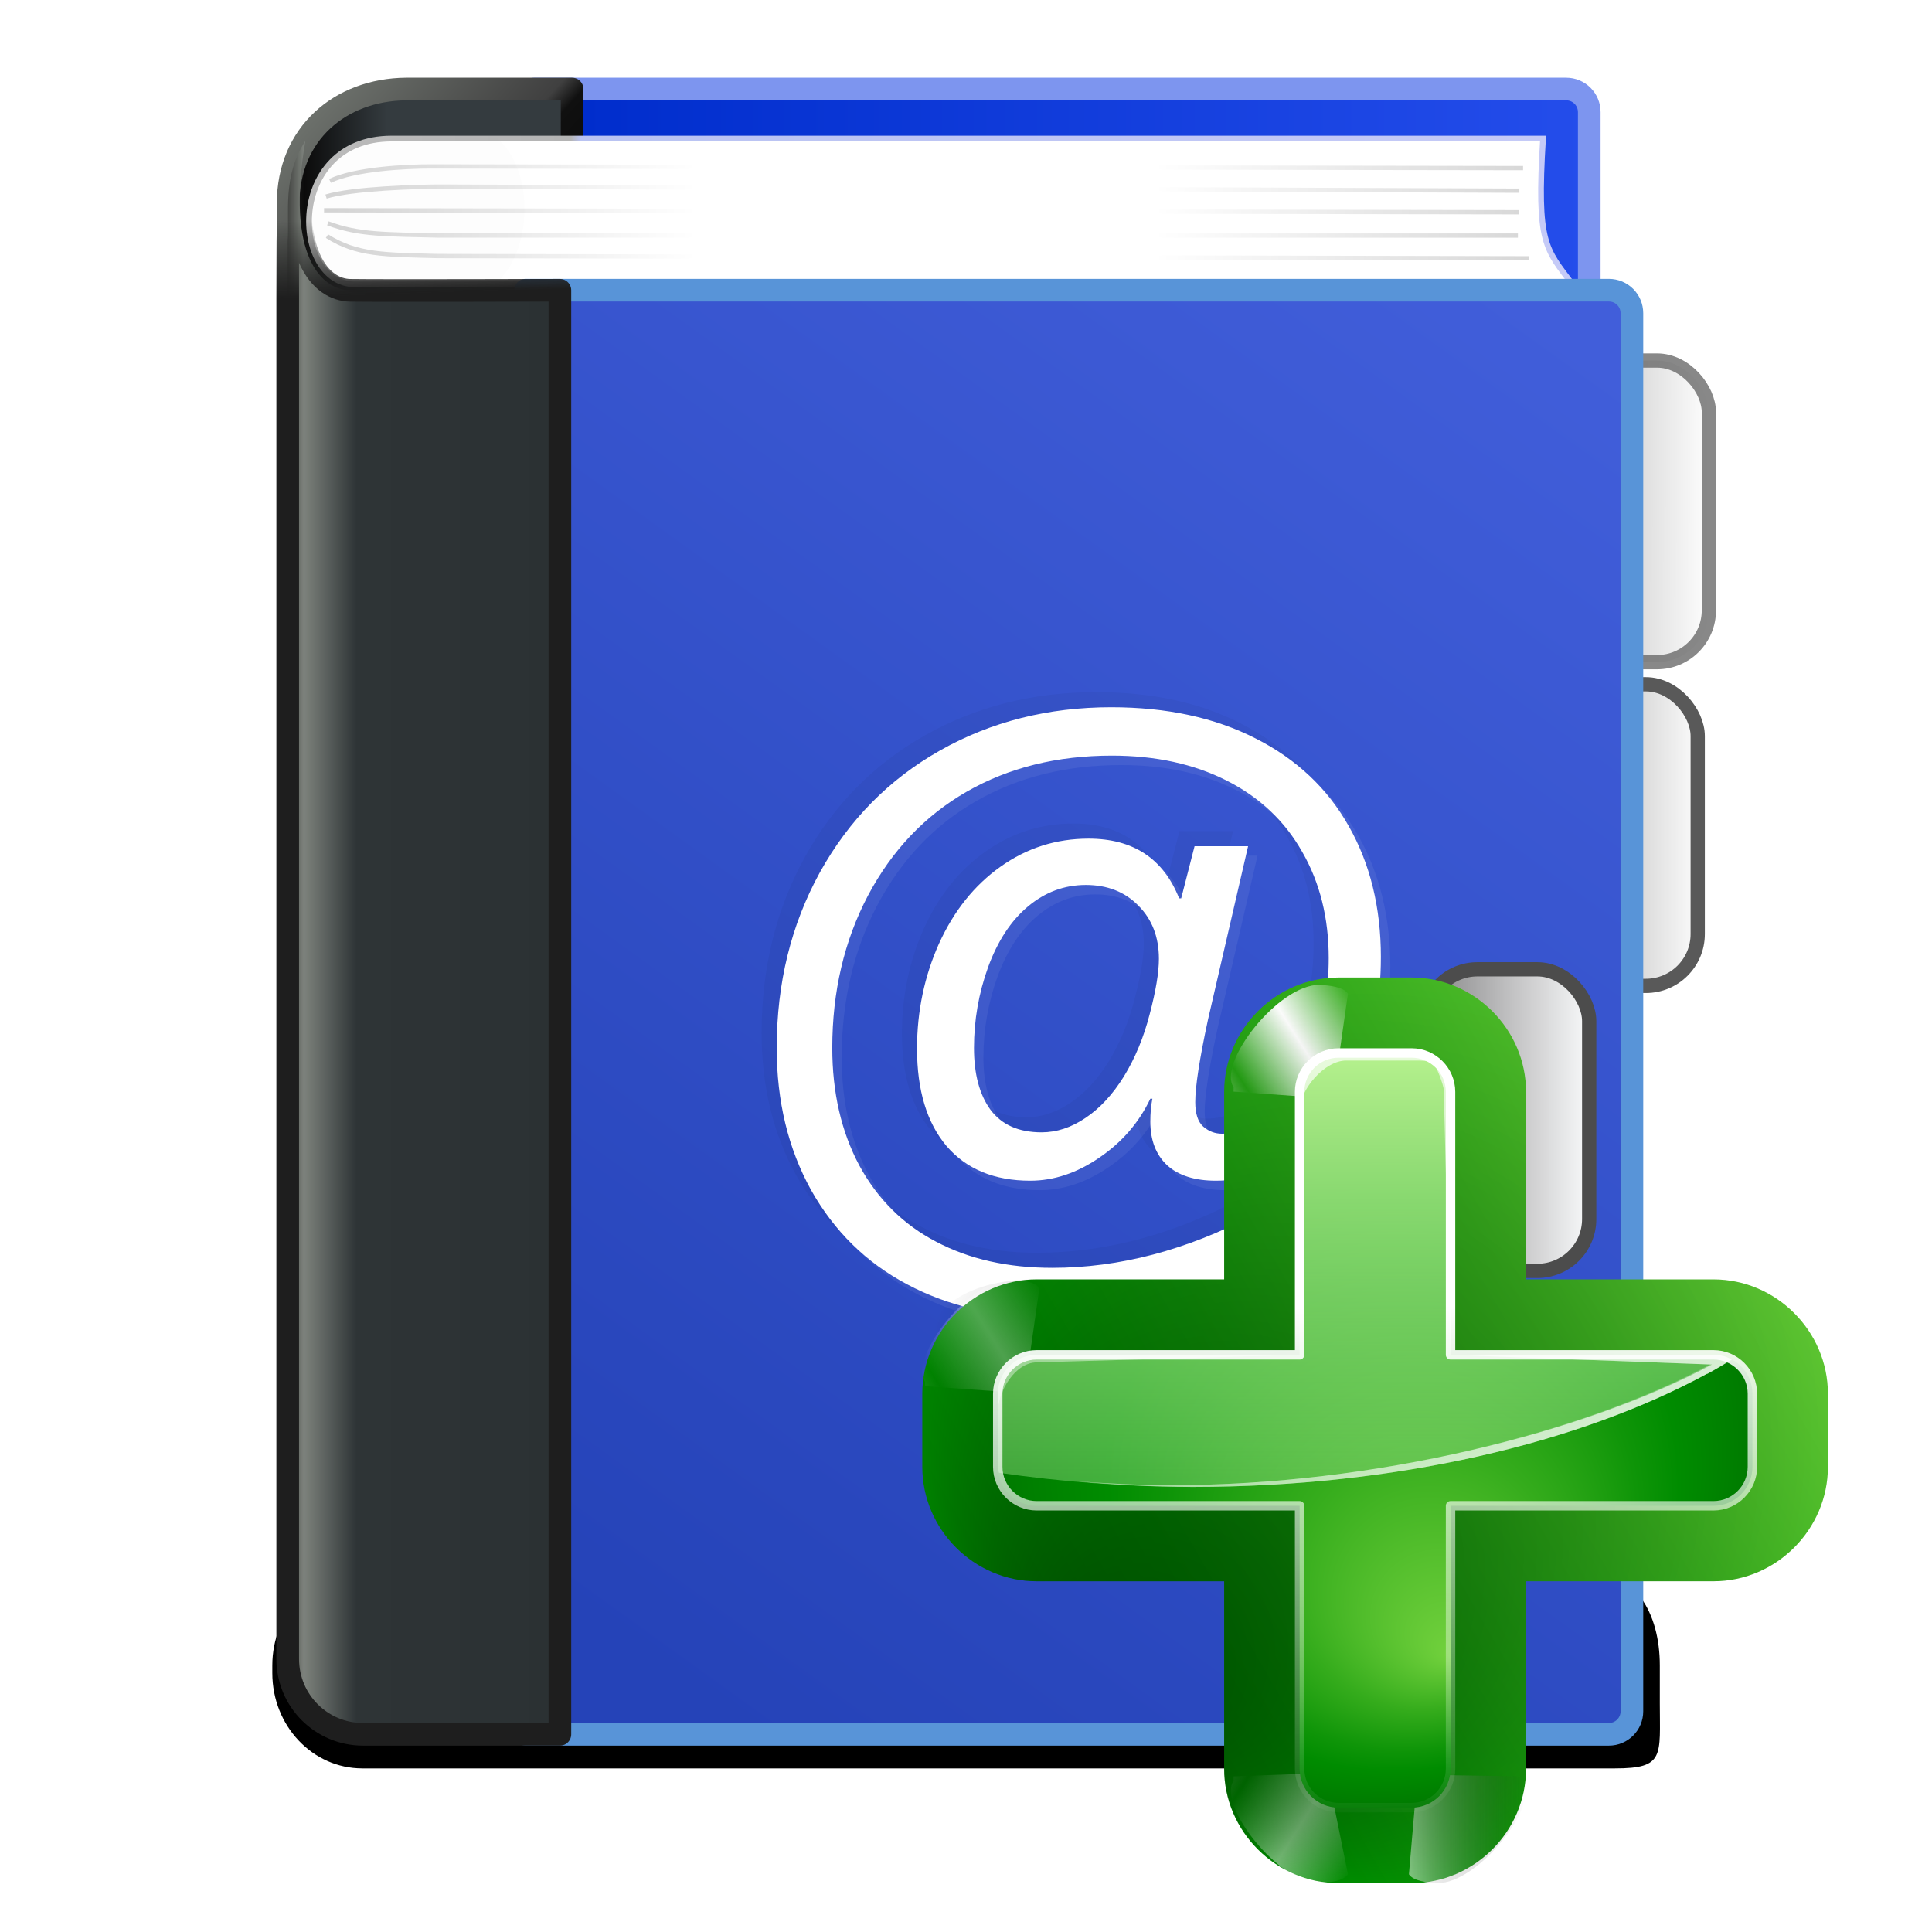 <svg height="256" width="256" xmlns="http://www.w3.org/2000/svg" xmlns:xlink="http://www.w3.org/1999/xlink">
  <defs>
    <linearGradient id="linearGradient3211">
      <stop offset="0" stop-color="#fff"/>
      <stop offset="1" stop-color="#fff" stop-opacity="0"/>
    </linearGradient>
    <filter id="filter1138" color-interpolation-filters="sRGB" height="1.869" width="1.124" x="-.062" y="-.435">
      <feGaussianBlur stdDeviation="5.971"/>
    </filter>
    <linearGradient id="linearGradient855" gradientUnits="userSpaceOnUse" x1="192.471" x2="214.727" y1="62.495" y2="62.551">
      <stop offset="0" stop-color="#b2b2b2"/>
      <stop offset="1" stop-color="#fff"/>
    </linearGradient>
    <linearGradient id="linearGradient863" gradientUnits="userSpaceOnUse" x1="190.124" x2="213.693" y1="105.447" y2="105.447">
      <stop offset="0" stop-color="#999"/>
      <stop offset="1" stop-color="#fff"/>
    </linearGradient>
    <linearGradient id="linearGradient871" gradientUnits="userSpaceOnUse" x1="187.952" x2="211.521" y1="148.417" y2="148.417">
      <stop offset="0" stop-color="#808080"/>
      <stop offset="1" stop-color="#fff" stop-opacity=".992"/>
    </linearGradient>
    <linearGradient id="linearGradient1119" gradientUnits="userSpaceOnUse" x1="64.549" x2="198.376" y1="23.142" y2="23.142">
      <stop offset="0" stop-color="#002dcc"/>
      <stop offset="1" stop-color="#244deb"/>
    </linearGradient>
    <linearGradient id="linearGradient891" gradientUnits="userSpaceOnUse" x1="25.333" x2="64.098" y1="23.128" y2="23.128">
      <stop offset="0" stop-color="#363735"/>
      <stop offset=".071" stop-color="#0b0b0b"/>
      <stop offset=".355" stop-color="#343b3f"/>
      <stop offset="1" stop-color="#343b3f"/>
    </linearGradient>
    <linearGradient id="linearGradient909" gradientUnits="userSpaceOnUse" x1="27.382" x2="65.224" y1="6.048" y2="40.471">
      <stop offset="0" stop-color="#747973"/>
      <stop offset=".498" stop-color="#404040"/>
      <stop offset=".553" stop-color="#101010"/>
      <stop offset="1"/>
    </linearGradient>
    <linearGradient id="linearGradient995" gradientUnits="userSpaceOnUse" x1="28.36" x2="196.898" y1="22.812" y2="22.812">
      <stop offset="0" stop-color="#bcbcbc"/>
      <stop offset=".208" stop-color="#b4b4b4"/>
      <stop offset=".216" stop-color="#b9c3f2"/>
      <stop offset="1" stop-color="#c5caf7"/>
    </linearGradient>
    <linearGradient id="linearGradient1102" gradientUnits="userSpaceOnUse" x1="72.851" x2="198.748" y1="215.364" y2="40.652">
      <stop offset="0" stop-color="#2543b8"/>
      <stop offset="1" stop-color="#415eda"/>
    </linearGradient>
    <linearGradient id="linearGradient1090" gradientUnits="userSpaceOnUse" x1="25.414" x2="62.481" y1="116.682" y2="116.682">
      <stop offset="0" stop-color="#363735"/>
      <stop offset=".071" stop-color="#7d827c"/>
      <stop offset=".259" stop-color="#2e3436"/>
      <stop offset="1" stop-color="#2b3133"/>
    </linearGradient>
    <linearGradient id="linearGradient921" gradientUnits="userSpaceOnUse" x1="29.699" x2="30.06" y1="23.803" y2="34.172">
      <stop offset="0" stop-color="#1d1e1d" stop-opacity="0"/>
      <stop offset="1" stop-color="#1e1e1e"/>
    </linearGradient>
    <radialGradient id="radialGradient1044" cx="9.59" cy="-375.335" gradientTransform="matrix(.021 -.04 .134 .069 42.856 -13.455)" gradientUnits="userSpaceOnUse" r="81.349">
      <stop offset="0" stop-color="#747973"/>
      <stop offset="1" stop-color="#747973" stop-opacity="0"/>
    </radialGradient>
    <linearGradient id="linearGradient1026" gradientUnits="userSpaceOnUse" x1="32.342" x2="191.107" y1="-5.241" y2="-5.149">
      <stop offset="0"/>
      <stop offset=".301" stop-opacity=".001"/>
      <stop offset=".682" stop-opacity="0"/>
      <stop offset="1"/>
    </linearGradient>
    <filter id="filter964" color-interpolation-filters="sRGB" height="1.29" width="1.019" x="-.009" y="-.145">
      <feGaussianBlur stdDeviation=".617"/>
    </filter>
    <filter id="filter1187" color-interpolation-filters="sRGB" height="1.271" width="1.179" x="-.09" y="-.136">
      <feGaussianBlur stdDeviation="1.101"/>
    </filter>
    <filter id="filter3591" color-interpolation-filters="sRGB" height="1.054" width="1.054" x="-.027" y="-.027">
      <feGaussianBlur stdDeviation=".905"/>
    </filter>
    <linearGradient id="linearGradient4284" gradientTransform="matrix(2.5 0 0 2.5 292.207 -20.475)" gradientUnits="userSpaceOnUse" x1="-13.757" x2="-62.425" xlink:href="#XMLID_4_-3" y1="76.708" y2="104.807"/>
    <radialGradient id="XMLID_4_-3" cx="48" cy="-.215" gradientTransform="matrix(.979 0 0 .973 133 20.876)" gradientUnits="userSpaceOnUse" r="55.148">
      <stop offset="0" stop-color="#72d13d"/>
      <stop offset=".355" stop-color="#35ac1c"/>
      <stop offset=".619" stop-color="#0f9508"/>
      <stop offset=".757" stop-color="#008c00"/>
      <stop offset="1" stop-color="#007a00"/>
    </radialGradient>
    <linearGradient id="linearGradient3339" gradientUnits="userSpaceOnUse" spreadMethod="reflect" x1="73.743" x2="80" xlink:href="#linearGradient3211" y1="15.337" y2="19.282"/>
    <filter id="filter3387" height="1.189" width="1.173" x="-.086" y="-.095">
      <feGaussianBlur stdDeviation=".447"/>
    </filter>
    <linearGradient id="linearGradient3005" gradientTransform="scale(1.039 .962)" gradientUnits="userSpaceOnUse" x1="64.342" x2="76.284" y1="18.504" y2="18.504">
      <stop offset="0" stop-color="#fff"/>
      <stop offset="1" stop-color="#252525" stop-opacity="0"/>
    </linearGradient>
    <radialGradient id="radialGradient4275" cx="182.207" cy="189.525" fx="142.207" fy="229.525" gradientUnits="userSpaceOnUse" r="60">
      <stop offset="0" stop-opacity=".779"/>
      <stop offset="1" stop-opacity="0"/>
    </radialGradient>
    <radialGradient id="radialGradient4271" cx="-44" cy="84" fx="-40" fy="96" gradientTransform="matrix(2.5 0 0 2.5 292.207 -20.475)" gradientUnits="userSpaceOnUse" r="20" xlink:href="#XMLID_4_-3"/>
    <linearGradient id="linearGradient4268" gradientUnits="userSpaceOnUse" x1="164.691" x2="164.691" y1="130.873" y2="249.551">
      <stop offset="0" stop-color="#cbff9c"/>
      <stop offset="1" stop-color="#65c171" stop-opacity="0"/>
    </linearGradient>
    <linearGradient id="linearGradient4265" gradientUnits="userSpaceOnUse" x1="152.207" x2="164.666" xlink:href="#linearGradient3211" y1="109.525" y2="219.528"/>
    <linearGradient id="linearGradient4262" gradientUnits="userSpaceOnUse" x1="202.207" x2="172.207" xlink:href="#linearGradient3211" y1="219.525" y2="159.525"/>
    <linearGradient id="linearGradient4259" gradientUnits="userSpaceOnUse" x1="61.623" x2="62.098" xlink:href="#linearGradient3211" y1="57.513" y2="85.106"/>
    <filter id="filter3191" height="1.037" width="1.037" x="-.018" y="-.018">
      <feGaussianBlur stdDeviation=".203"/>
    </filter>
  </defs>
  <g transform="translate(12.209 5.206)">
    <path d="m25.428 236.404h203.234c8.297 0 12.467 7.072 12.467 15.857v6.277c0 8.785.85 10.837-7.447 10.837h-208.254c-8.297 0-14.976-7.072-14.976-15.857v-1.257c0-8.785 6.679-15.857 14.976-15.857z" filter="url(#filter1138)" transform="matrix(.797 0 0 .797 15.545 14.424)"/>
    <rect height="39.964" rx="6.867" style="stroke:#666;stroke-width:1.89;stroke-linecap:round;stroke-linejoin:round;stroke-opacity:.776;fill:url(#linearGradient855)" width="21.679" x="192.548" y="42.569"/>
    <rect fill="url(#linearGradient863)" height="39.964" rx="6.867" stroke="#595959" stroke-linecap="round" stroke-linejoin="round" stroke-width="1.89" width="21.679" x="191.069" y="85.464"/>
    <path d="m58.549 6.592h136.773c1.692 0 3.054 1.362 3.054 3.054v26.992c0 1.692-1.362 3.054-3.054 3.054h-136.773z" fill="url(#linearGradient1119)" stroke="#7d95ef" stroke-linecap="round" stroke-linejoin="round" stroke-width="3"/>
    <path d="m41.599 6.592h21.999v33.667h-21.999c-8.734 0-15.626-1.766-15.626-1.766l0-16.73c0-9.248 6.892-15.093 15.626-15.172z" fill="url(#linearGradient891)" stroke="url(#linearGradient909)" stroke-linecap="round" stroke-linejoin="round" stroke-width="3"/>
    <path d="m39.63 13.153h152.619c-.858 13.994.341 14.568 3.894 19.318h-161.398c-8.334-.112-9.124-19.251 4.885-19.318z" fill="#fff" stroke="url(#linearGradient995)" stroke-width=".756"/>
    <path d="m57.445 33.245h143.529c1.692 0 3.054 1.362 3.054 3.054v185.247c0 1.692-1.362 3.054-3.054 3.054h-143.529z" fill="url(#linearGradient1102)" stroke="#5894d8" stroke-linecap="round" stroke-linejoin="round" stroke-width="3"/>
    <path d="m28.253 13.461c-2.62 15.338 2.172 19.747 5.949 19.802 4.477.064 27.779-.008 27.779-.008v189.666 1.679h-26.072c-5.537 0-9.995-4.458-9.995-9.995v-187.846c.249-3.825-.73-8.569 2.339-13.298z" fill="url(#linearGradient1090)" stroke="url(#linearGradient921)" stroke-linecap="round" stroke-linejoin="round" stroke-width="3"/>
    <path d="m31.235 24.384c4.172 1.57 7.744 1.436 14.722 1.62l142.966.003m-157.931-5.17c3.408-1.064 12.111-1.328 15.453-1.317l142.67.539m-157.997 6.025c3.966 2.534 7.711 2.452 14.689 2.636l144.616.3m-159.691-6.365 158.315.261m-157.526-4.152c3.264-1.579 10.081-1.93 13.423-1.919l144.664.223" fill="url(#radialGradient1044)" filter="url(#filter964)" opacity=".4" stroke="url(#linearGradient1026)" stroke-width=".567"/>
    <path d="m38.734 13.214 14.784-.169c5.065 3.902 5.063 15.143-.271 19.487h-19.398c-8.334-.112-9.124-19.251 4.885-19.318z" filter="url(#filter1187)" opacity=".1"/>
    <path d="m168.764 119.649q0 8.274-2.909 15.093-2.864 6.819-7.956 10.683-5.092 3.819-11.001 3.819-4.182 0-6.455-2.046-2.228-2.091-2.228-5.773 0-1.682.273-3.046h-.273q-2.273 4.773-6.774 7.819-4.455 3.046-9.137 3.046-7.137 0-11.092-4.591-3.91-4.637-3.91-12.911 0-7.41 2.909-13.911 2.955-6.501 8.137-10.183 5.228-3.728 11.683-3.728 8.865 0 12.001 7.91h.273l1.773-6.91h7.092l-5.319 23.003q-1.682 7.819-1.682 10.91 0 2.273 1.046 3.228 1.091.955 2.5.955 3.637 0 6.955-3.137 3.319-3.182 5.228-8.456 1.955-5.319 1.955-11.683 0-7.956-3.5-14.047-3.455-6.137-10.001-9.456-6.546-3.319-15.229-3.319-10.91 0-19.23 4.773-8.319 4.773-13.093 13.774-4.728 9.001-4.728 20.184 0 8.865 3.591 15.593 3.637 6.683 10.183 10.092 6.546 3.455 15.366 3.455 13.365 0 26.776-7.046l2.819 5.546q-7.637 4.319-14.956 6.183-7.274 1.864-14.956 1.864-10.729 0-18.911-4.364-8.137-4.319-12.729-12.502-4.546-8.228-4.546-18.82 0-12.865 5.728-23.276 5.773-10.41 15.911-16.138 10.138-5.728 22.685-5.728 11.047 0 19.139 4.137 8.092 4.091 12.32 11.592 4.273 7.501 4.273 17.411zm-29.413.182q0-4.319-2.728-7.046-2.682-2.728-6.955-2.728-4.273 0-7.683 2.864-3.364 2.819-5.273 8.046-1.864 5.182-1.864 10.683 0 5.182 2.182 8.183 2.228 3 6.774 3 3 0 5.819-1.909 2.864-1.909 5.092-5.501 2.228-3.637 3.41-8.228 1.227-4.637 1.227-7.365z" filter="url(#filter3591)" opacity=".2"/>
    <path d="m172.014 122.899q0 8.274-2.909 15.093-2.864 6.819-7.956 10.683-5.092 3.819-11.001 3.819-4.182 0-6.455-2.046-2.228-2.091-2.228-5.773 0-1.682.273-3.046h-.273q-2.273 4.773-6.774 7.819-4.455 3.046-9.137 3.046-7.137 0-11.092-4.591-3.91-4.637-3.91-12.911 0-7.41 2.909-13.911 2.955-6.501 8.137-10.183 5.228-3.728 11.683-3.728 8.865 0 12.001 7.91h.273l1.773-6.91h7.092l-5.319 23.003q-1.682 7.819-1.682 10.91 0 2.273 1.046 3.228 1.091.955 2.5.955 3.637 0 6.955-3.137 3.319-3.182 5.228-8.456 1.955-5.319 1.955-11.683 0-7.956-3.5-14.047-3.455-6.137-10.001-9.456-6.546-3.319-15.229-3.319-10.91 0-19.23 4.773-8.319 4.773-13.093 13.774-4.728 9.001-4.728 20.184 0 8.865 3.591 15.593 3.637 6.683 10.183 10.092 6.546 3.455 15.366 3.455 13.365 0 26.776-7.046l2.819 5.546q-7.637 4.319-14.956 6.183-7.274 1.864-14.956 1.864-10.729 0-18.911-4.364-8.137-4.319-12.729-12.502-4.546-8.228-4.546-18.82 0-12.865 5.728-23.276 5.773-10.41 15.911-16.138 10.138-5.728 22.685-5.728 11.047 0 19.139 4.137 8.092 4.091 12.32 11.592 4.273 7.501 4.273 17.411zm-29.413.182q0-4.319-2.728-7.046-2.682-2.728-6.955-2.728-4.273 0-7.683 2.864-3.364 2.819-5.273 8.046-1.864 5.182-1.864 10.683 0 5.182 2.182 8.183 2.228 3 6.774 3 3 0 5.819-1.909 2.864-1.909 5.092-5.501 2.228-3.637 3.41-8.228 1.227-4.637 1.227-7.365z" fill="#fff" filter="url(#filter3591)" opacity=".25"/>
    <path d="m170.764 121.649q0 8.274-2.909 15.093-2.864 6.819-7.956 10.683-5.092 3.819-11.001 3.819-4.182 0-6.455-2.046-2.228-2.091-2.228-5.773 0-1.682.273-3.046h-.273q-2.273 4.773-6.774 7.819-4.455 3.046-9.137 3.046-7.137 0-11.092-4.591-3.91-4.637-3.91-12.911 0-7.41 2.909-13.911 2.955-6.501 8.137-10.183 5.228-3.728 11.683-3.728 8.865 0 12.001 7.91h.273l1.773-6.91h7.092l-5.319 23.003q-1.682 7.819-1.682 10.91 0 2.273 1.046 3.228 1.091.955 2.5.955 3.637 0 6.955-3.137 3.319-3.182 5.228-8.456 1.955-5.319 1.955-11.683 0-7.956-3.5-14.047-3.455-6.137-10.001-9.456-6.546-3.319-15.229-3.319-10.91 0-19.23 4.773-8.319 4.773-13.093 13.774-4.728 9.001-4.728 20.184 0 8.865 3.591 15.593 3.637 6.683 10.183 10.092 6.546 3.455 15.366 3.455 13.365 0 26.776-7.046l2.819 5.546q-7.637 4.319-14.956 6.183-7.274 1.864-14.956 1.864-10.729 0-18.911-4.364-8.137-4.319-12.729-12.502-4.546-8.228-4.546-18.82 0-12.865 5.728-23.276 5.773-10.41 15.911-16.138 10.138-5.728 22.685-5.728 11.047 0 19.139 4.137 8.092 4.091 12.32 11.592 4.273 7.501 4.273 17.411zm-29.413.182q0-4.319-2.728-7.046-2.682-2.728-6.955-2.728-4.273 0-7.683 2.864-3.364 2.819-5.273 8.046-1.864 5.182-1.864 10.683 0 5.182 2.182 8.183 2.228 3 6.774 3 3 0 5.819-1.909 2.864-1.909 5.092-5.501 2.228-3.637 3.41-8.228 1.227-4.637 1.227-7.365z" fill="#fff"/>
  </g>
  <g>
    <rect fill="url(#linearGradient871)" height="39.964" rx="6.867" stroke="#4c4c4c" stroke-linecap="round" stroke-linejoin="round" stroke-width="1.89" width="21.679" x="188.897" y="128.435"/>
    <path d="m177.364 129.525c-8.294 0-15.156 6.862-15.156 15.156v24.844h-24.844c-8.294 0-15.156 6.862-15.156 15.156v9.687c0 8.294 6.862 15.156 15.156 15.156h24.844v24.844c0 8.294 6.862 15.156 15.156 15.156h9.688c8.294 0 15.156-6.862 15.156-15.156v-24.844h24.844c8.294 0 15.156-6.862 15.156-15.156v-9.687c0-8.294-6.862-15.156-15.156-15.156h-24.844v-24.844c0-8.294-6.862-15.156-15.156-15.156z" fill="url(#linearGradient4284)"/>
    <path d="m69.876 12.058c-1.077.065-2.528.219-3 .938l1.59 11.138 10.534-.759v-.469c1.741-2.57-4.78-10.907-9.124-10.847z" fill="url(#linearGradient3339)" fill-rule="evenodd" filter="url(#filter3387)" transform="matrix(-1.25 0 0 1.25 262.207 115.423)"/>
    <path d="m69.876 12.058c-1.077.065-2.528.219-3 .938l1.297 8.794 10.827 1.584v-.469c1.741-2.57-4.78-10.907-9.124-10.847z" fill="url(#linearGradient3339)" fill-rule="evenodd" filter="url(#filter3387)" transform="matrix(1.25 0 0 1.25 103.096 115.423)"/>
    <path d="m69.876 12.058c-1.077.065-2.528.219-3 .938l2.176 10.747 9.948-.369v-.469c1.741-2.57-4.78-10.907-9.124-10.847z" fill="url(#linearGradient3339)" fill-rule="evenodd" filter="url(#filter3387)" opacity=".682" transform="matrix(-1.25 0 0 -1.25 262.207 264.597)"/>
    <path d="m69.876 12.058c-1.077.065-2.528.219-3 .938l.906 10.552 11.218-.173v-.469c1.741-2.57-4.78-10.907-9.124-10.847z" fill="url(#linearGradient3005)" fill-rule="evenodd" filter="url(#filter3387)" opacity=".708" transform="matrix(1.25 0 0 -1.25 103.096 264.597)"/>
    <path d="m69.876 12.058c-1.077.065-2.528.219-3 .938l1.59 11.138 10.534-.759v-.469c1.741-2.57-4.78-10.907-9.124-10.847z" fill="url(#linearGradient3339)" fill-rule="evenodd" filter="url(#filter3387)" opacity=".551" transform="matrix(1.25 0 0 1.25 143.096 154.453)"/>
    <path d="m177.364 129.525c-8.294 0-15.156 6.862-15.156 15.156v24.844h-24.844c-8.294 0-15.156 3.135-15.156 11.429 0-2.366 0 8.478 0 13.415 0 8.294 6.862 15.156 15.156 15.156h24.844v24.844c0 8.294 6.862 15.156 15.156 15.156h9.688c8.294 0 15.156-6.862 15.156-15.156v-24.844h24.844c8.294 0 15.156-6.862 15.156-15.156v-9.687c0-8.294-6.862-15.156-15.156-15.156h-24.844v-24.844c0-8.294-6.862-15.156-15.156-15.156z" fill="url(#radialGradient4275)" opacity=".581"/>
    <path d="m69.876 12.058c-1.077.065-2.528.219-3 .938l1.59 11.138 10.534-.759v-.469c1.741-2.57-4.78-10.907-9.124-10.847z" fill="url(#linearGradient3339)" fill-rule="evenodd" filter="url(#filter3387)" opacity=".551" transform="matrix(-1.25 0 0 1.25 221.318 154.453)"/>
    <path d="m177.364 139.525c-2.835 0-5.156 2.321-5.156 5.156v34.844h-34.844c-2.835 0-5.156 2.321-5.156 5.156v9.687c0 2.835 2.321 5.156 5.156 5.156h34.844v34.844c0 2.835 2.321 5.156 5.156 5.156h9.688c2.835 0 5.156-2.321 5.156-5.156v-34.844h34.844c2.835 0 5.156-2.321 5.156-5.156v-9.687c0-2.835-2.321-5.156-5.156-5.156h-34.844v-34.844c0-2.835-2.321-5.156-5.156-5.156z" fill="url(#radialGradient4271)"/>
    <path d="m177.364 139.525c-2.835 0-5.156 2.321-5.156 5.156v34.844h-34.844c-2.835 0-5.156 2.321-5.156 5.156v9.687c0 .275.114.518.156.781 8.144 1.174 16.728 1.875 25.625 1.875 28.754 0 54.515-6.575 71.484-16.875-.723-.388-1.548-.625-2.422-.625h-34.844v-34.844c0-2.835-2.321-5.156-5.156-5.156z" fill="url(#linearGradient4268)"/>
    <path d="m177.364 139.525c-2.835 0-5.156 2.321-5.156 5.156v2.5c0-2.835 3.321-6.656 6.156-6.656h9.688c.709 0 1.415.129 2.031.391.276.624 1.219 2.811 1.219 3.531l.906 35.078.078-34.844c0-1.439-.603-2.734-1.562-3.672-.219-.219-.448-.448-.703-.625-.019-.013-.059.013-.078 0-.255-.173-.497-.343-.781-.469-.022-.009-.056.009-.078 0-.286-.122-.628-.244-.937-.312-.026-.005-.052.005-.078 0-.309-.064-.611-.073-.938-.078h-.078-1.172zm-40 40c-2.835 0-5.156 2.321-5.156 5.156v2.5c0-2.835 2.321-6.656 5.156-6.656l34.844-1zm54.844 0 34.399 1.279c-16.898 9.068-44.556 15.986-71.274 15.986-4.448 0-8.849-.225-13.125-.547 5.151.467 10.449.781 15.859.781 26.925 0 51.209-5.809 68.125-15.0.02-.011.058.011.078 0 1.106-.603 2.162-1.243 3.203-1.875-.341-.183-.713-.362-1.094-.469-.025-.007-.053.006-.078 0-.381-.101-.763-.149-1.172-.156h-.078-1.172z" fill="url(#linearGradient4265)"/>
    <path d="m177.364 139.525c-2.835 0-5.156 2.321-5.156 5.156v2.5c0-2.835 3.321-6.656 6.156-6.656h9.688c.709 0 1.415.129 2.031.391.276.624 1.219 2.811 1.219 3.531l.906 35.078.078-34.844c0-1.439-.603-2.734-1.562-3.672-.219-.219-.448-.448-.703-.625-.019-.013-.059.013-.078 0-.255-.173-.497-.343-.781-.469-.022-.009-.056.009-.078 0-.286-.122-.628-.244-.937-.312-.026-.005-.052.005-.078 0-.309-.064-.611-.073-.938-.078h-.078-1.172zm-40 40c-2.835 0-5.156 2.321-5.156 5.156v2.5c0-2.835 2.321-6.656 5.156-6.656l34.844-1zm54.844 0 34.644 1.279c-16.898 9.068-44.8 15.986-71.519 15.986-4.448 0-8.849-.225-13.125-.547 5.151.467 10.449.781 15.859.781 26.925 0 51.209-5.809 68.125-15.0.02-.011.058.011.078 0 1.106-.603 2.162-1.243 3.203-1.875-.341-.183-.713-.362-1.094-.469-.025-.007-.053.006-.078 0-.381-.101-.763-.149-1.172-.156h-.078-1.172z" fill="url(#linearGradient4262)"/>
    <path d="m62.062 44c-1.134 0-2.063.929-2.063 2.062v13.938h-13.938c-1.134 0-2.062.929-2.062 2.062v3.875c0 1.134.929 2.062 2.062 2.062h13.938v13.938c0 1.134.929 2.062 2.063 2.062h3.875c1.134 0 2.062-.929 2.062-2.062v-13.938h13.938c1.134 0 2.062-.929 2.062-2.062v-3.875c0-1.134-.929-2.062-2.062-2.062h-13.938v-13.938c0-1.134-.929-2.062-2.062-2.062z" style="fill:none;stroke-width:.5;stroke-linecap:round;stroke-linejoin:round;stroke-dashoffset:1.088;stroke:url(#linearGradient4259);filter:url(#filter3191)" transform="matrix(2.5 0 0 2.5 22.207 29.525)"/>
  </g>
</svg>
